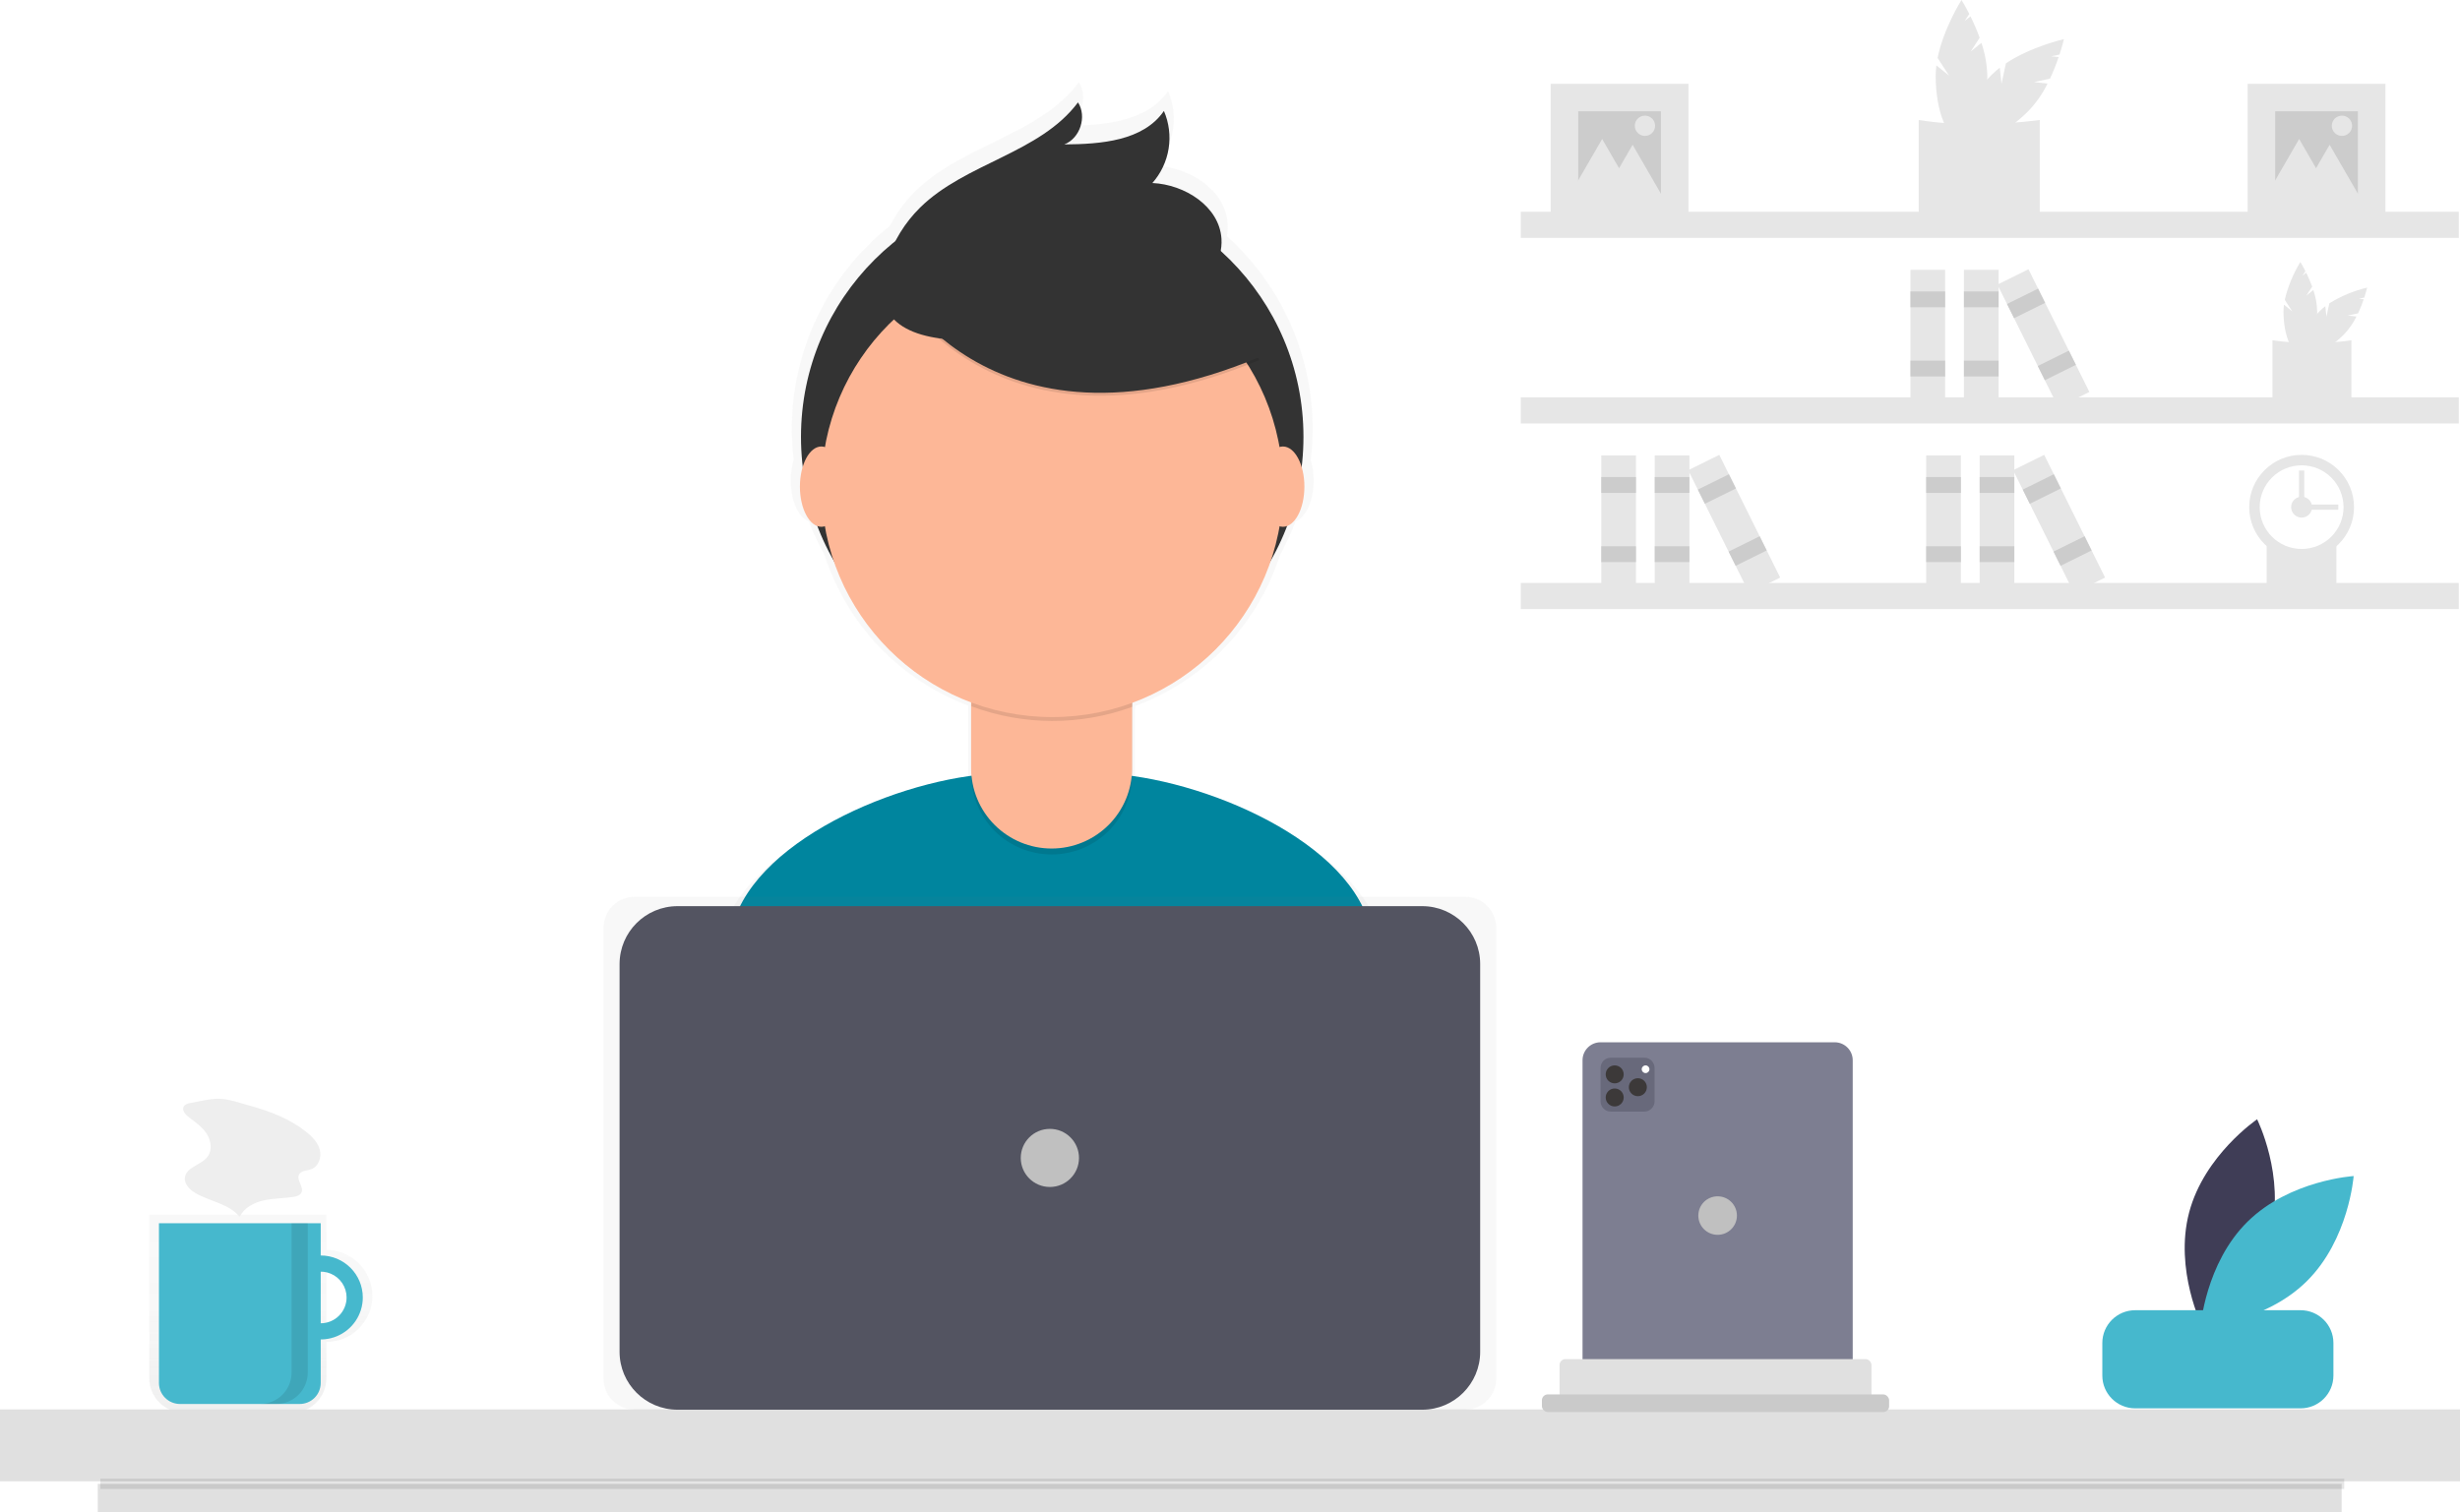 <svg viewBox="0 0 418 257" fill="none" xmlns="http://www.w3.org/2000/svg">
<path d="M334.86 8.753L336.378 6.413C335.928 5.173 335.408 3.959 334.821 2.777L333.84 3.568L334.617 2.37C333.877 0.916 333.294 0 333.294 0C333.294 0 330.252 4.784 329.235 9.85L331.182 12.852L329.027 11.115C328.95 11.705 328.911 12.3 328.909 12.895C328.909 18.894 330.872 23.758 333.294 23.758C335.717 23.758 337.68 18.894 337.68 12.895C337.634 10.986 337.296 9.096 336.677 7.289L334.86 8.753Z" fill="#E6E6E6"/>
<path d="M345.598 13.954L348.329 13.37C348.889 12.176 349.382 10.951 349.804 9.701L348.55 9.568L349.948 9.269C350.455 7.718 350.693 6.66 350.693 6.66C350.693 6.66 345.151 7.896 340.843 10.761L340.092 14.257L339.799 11.508C339.327 11.871 338.878 12.264 338.455 12.683C334.204 16.925 332.146 21.75 333.859 23.459C335.571 25.168 340.405 23.114 344.657 18.872C345.977 17.49 347.077 15.915 347.919 14.2L345.598 13.954Z" fill="#E6E6E6"/>
<path d="M346.595 37.169C340.264 37.573 333.365 37.145 326.025 37.169V20.399C332.493 21.404 339.389 21.301 346.595 20.399V37.169Z" fill="#E6E6E6"/>
<path d="M391.894 50.245L392.883 48.719C392.59 47.91 392.251 47.118 391.868 46.348L391.228 46.863L391.735 46.082C391.252 45.134 390.872 44.536 390.872 44.536C389.654 46.523 388.76 48.692 388.225 50.96L389.495 52.918L388.089 51.785C388.04 52.17 388.014 52.558 388.012 52.946C388.012 56.858 389.293 60.03 390.872 60.03C392.452 60.03 393.732 56.858 393.732 52.946C393.703 51.701 393.482 50.468 393.078 49.29L391.894 50.245Z" fill="#E6E6E6"/>
<path d="M398.896 53.636L400.677 53.255C401.043 52.476 401.363 51.678 401.639 50.863L400.821 50.776L401.733 50.581C402.064 49.57 402.218 48.879 402.218 48.879C399.949 49.424 397.78 50.327 395.795 51.554L395.306 53.834L395.114 52.041C394.806 52.278 394.514 52.534 394.238 52.807C391.465 55.574 390.123 58.72 391.24 59.835C392.357 60.949 395.51 59.61 398.282 56.844C399.143 55.943 399.861 54.915 400.41 53.797L398.896 53.636Z" fill="#E6E6E6"/>
<path d="M399.547 68.776C395.417 69.039 390.918 68.76 386.132 68.776V57.84C390.582 58.462 395.097 58.462 399.547 57.84V68.776Z" fill="#E6E6E6"/>
<path d="M396.997 101.185C393.351 101.417 389.378 101.171 385.152 101.185V91.528C389.081 92.078 393.068 92.078 396.997 91.528V101.185Z" fill="#E6E6E6"/>
<path d="M417.802 35.989H258.408V40.432H417.802V35.989Z" fill="#E6E6E6"/>
<path d="M417.802 67.536H258.408V71.979H417.802V67.536Z" fill="#E6E6E6"/>
<path d="M417.802 99.082H258.408V103.525H417.802V99.082Z" fill="#E6E6E6"/>
<path d="M391.088 95.083C396.006 95.083 399.992 91.105 399.992 86.197C399.992 81.289 396.006 77.31 391.088 77.31C386.17 77.31 382.183 81.289 382.183 86.197C382.183 91.105 386.17 95.083 391.088 95.083Z" fill="#E6E6E6"/>
<path d="M391.088 93.305C395.022 93.305 398.211 90.123 398.211 86.197C398.211 82.27 395.022 79.088 391.088 79.088C387.154 79.088 383.964 82.27 383.964 86.197C383.964 90.123 387.154 93.305 391.088 93.305Z" fill="white"/>
<path d="M391.088 87.974C392.071 87.974 392.868 87.178 392.868 86.197C392.868 85.215 392.071 84.419 391.088 84.419C390.104 84.419 389.307 85.215 389.307 86.197C389.307 87.178 390.104 87.974 391.088 87.974Z" fill="#E6E6E6"/>
<path d="M397.321 86.641V85.752H390.197V86.641H397.321Z" fill="#E6E6E6"/>
<path d="M390.642 87.085H391.533V79.976H390.642V87.085Z" fill="#E6E6E6"/>
<path d="M339.6 45.86H333.708V69.134H339.6V45.86Z" fill="#E6E6E6"/>
<path d="M339.6 49.535H333.708V52.23H339.6V49.535Z" fill="#CCCCCC"/>
<path d="M339.6 61.294H333.708V63.989H339.6V61.294Z" fill="#CCCCCC"/>
<path d="M330.516 45.86H324.624V69.134H330.516V45.86Z" fill="#E6E6E6"/>
<path d="M330.516 49.535H324.624V52.23H330.516V49.535Z" fill="#CCCCCC"/>
<path d="M330.516 61.294H324.624V63.989H330.516V61.294Z" fill="#CCCCCC"/>
<path d="M344.676 45.764L339.396 48.373L349.744 69.23L355.024 66.621L344.676 45.764Z" fill="#E6E6E6"/>
<path d="M346.31 49.057L341.03 51.666L342.228 54.081L347.508 51.472L346.31 49.057Z" fill="#CCCCCC"/>
<path d="M351.538 59.596L346.258 62.205L347.456 64.62L352.736 62.011L351.538 59.596Z" fill="#CCCCCC"/>
<path d="M287.062 77.407H281.17V100.68H287.062V77.407Z" fill="#E6E6E6"/>
<path d="M287.062 81.082H281.17V83.776H287.062V81.082Z" fill="#CCCCCC"/>
<path d="M287.062 92.841H281.17V95.535H287.062V92.841Z" fill="#CCCCCC"/>
<path d="M277.978 77.407H272.087V100.68H277.978V77.407Z" fill="#E6E6E6"/>
<path d="M277.978 81.082H272.087V83.776H277.978V81.082Z" fill="#CCCCCC"/>
<path d="M277.978 92.841H272.087V95.535H277.978V92.841Z" fill="#CCCCCC"/>
<path d="M292.138 77.31L286.858 79.919L297.206 100.776L302.486 98.167L292.138 77.31Z" fill="#E6E6E6"/>
<path d="M293.772 80.604L288.492 83.212L289.69 85.627L294.97 83.018L293.772 80.604Z" fill="#CCCCCC"/>
<path d="M299.001 91.142L293.721 93.751L294.919 96.166L300.199 93.557L299.001 91.142Z" fill="#CCCCCC"/>
<path d="M342.271 77.407H336.379V100.68H342.271V77.407Z" fill="#E6E6E6"/>
<path d="M342.271 81.082H336.379V83.776H342.271V81.082Z" fill="#CCCCCC"/>
<path d="M342.271 92.841H336.379V95.535H342.271V92.841Z" fill="#CCCCCC"/>
<path d="M333.188 77.407H327.296V100.68H333.188V77.407Z" fill="#E6E6E6"/>
<path d="M333.188 81.082H327.296V83.776H333.188V81.082Z" fill="#CCCCCC"/>
<path d="M333.188 92.841H327.296V95.535H333.188V92.841Z" fill="#CCCCCC"/>
<path d="M347.347 77.31L342.067 79.919L352.415 100.776L357.695 98.167L347.347 77.31Z" fill="#E6E6E6"/>
<path d="M348.981 80.604L343.701 83.212L344.899 85.627L350.179 83.018L348.981 80.604Z" fill="#CCCCCC"/>
<path d="M354.21 91.142L348.929 93.751L350.128 96.166L355.408 93.557L354.21 91.142Z" fill="#CCCCCC"/>
<path d="M405.335 14.244H381.919V37.613H405.335V14.244Z" fill="#E6E6E6"/>
<path d="M400.652 18.918H386.601V32.939H400.652V18.918Z" fill="#CCCCCC"/>
<path d="M390.669 23.624L393.648 28.773L396.627 33.923H390.669H384.71L387.69 28.773L390.669 23.624Z" fill="#E6E6E6"/>
<path d="M395.845 24.608L398.824 29.757L401.803 34.907H395.845H389.887L392.866 29.757L395.845 24.608Z" fill="#E6E6E6"/>
<path d="M397.94 23.1C398.893 23.1 399.666 22.329 399.666 21.378C399.666 20.427 398.893 19.656 397.94 19.656C396.988 19.656 396.215 20.427 396.215 21.378C396.215 22.329 396.988 23.1 397.94 23.1Z" fill="#E6E6E6"/>
<path d="M286.903 14.244H263.486V37.613H286.903V14.244Z" fill="#E6E6E6"/>
<path d="M282.22 18.918H268.169V32.939H282.22V18.918Z" fill="#CCCCCC"/>
<path d="M272.236 23.624L275.215 28.773L278.195 33.923H272.236H266.278L269.257 28.773L272.236 23.624Z" fill="#E6E6E6"/>
<path d="M277.413 24.608L280.392 29.757L283.371 34.907H277.413H271.455L274.434 29.757L277.413 24.608Z" fill="#E6E6E6"/>
<path d="M279.508 23.1C280.461 23.1 281.233 22.329 281.233 21.378C281.233 20.427 280.461 19.656 279.508 19.656C278.555 19.656 277.783 20.427 277.783 21.378C277.783 22.329 278.555 23.1 279.508 23.1Z" fill="#E6E6E6"/>
<path d="M385.791 209.704C383.226 219.453 374.236 225.545 374.236 225.545C374.236 225.545 369.407 215.832 371.972 206.083C374.537 196.334 383.526 190.241 383.526 190.241C383.526 190.241 388.356 199.955 385.791 209.704Z" fill="#3F3D56"/>
<path d="M381.9 207.642C374.715 214.725 373.911 225.54 373.911 225.54C373.911 225.54 384.756 224.868 391.941 217.785C399.126 210.701 399.93 199.886 399.93 199.886C399.93 199.886 389.084 200.558 381.9 207.642Z" fill="#46B8CD"/>
<path d="M390.91 222.691H362.806C359.723 222.691 357.224 225.185 357.224 228.261V233.796C357.224 236.873 359.723 239.367 362.806 239.367H390.91C393.993 239.367 396.491 236.873 396.491 233.796V228.261C396.491 225.185 393.993 222.691 390.91 222.691Z" fill="#46B8CD"/>
<g opacity="0.7">
<path opacity="0.7" d="M55.465 212.45V206.441H25.36V234.232C25.36 235.001 25.512 235.763 25.807 236.474C26.102 237.185 26.534 237.831 27.079 238.375C27.625 238.919 28.272 239.35 28.984 239.645C29.696 239.939 30.459 240.091 31.23 240.091H49.595C51.152 240.091 52.645 239.473 53.746 238.375C54.847 237.276 55.465 235.786 55.465 234.232V228.073C57.538 228.069 59.526 227.244 60.99 225.78C62.455 224.315 63.277 222.33 63.277 220.261C63.277 218.192 62.455 216.208 60.99 214.743C59.526 213.279 57.538 212.454 55.465 212.45ZM55.465 225.068V215.454C56.743 215.454 57.968 215.961 58.871 216.862C59.775 217.764 60.282 218.986 60.282 220.261C60.282 221.536 59.775 222.759 58.871 223.661C57.968 224.562 56.743 225.068 55.465 225.068Z" fill="url(#paint0_linear)"/>
</g>
<path d="M54.496 213.39C53.083 213.39 51.701 213.809 50.526 214.592C49.35 215.376 48.434 216.49 47.893 217.793C47.352 219.097 47.211 220.53 47.487 221.914C47.763 223.298 48.443 224.568 49.443 225.566C50.442 226.564 51.716 227.243 53.102 227.518C54.488 227.793 55.925 227.652 57.231 227.112C58.537 226.572 59.653 225.658 60.439 224.485C61.224 223.312 61.643 221.933 61.643 220.523C61.643 218.631 60.89 216.817 59.55 215.479C58.209 214.142 56.392 213.39 54.496 213.39ZM54.496 224.912C53.626 224.912 52.776 224.654 52.053 224.172C51.33 223.69 50.766 223.004 50.433 222.202C50.1 221.4 50.013 220.518 50.183 219.666C50.352 218.815 50.771 218.033 51.386 217.419C52.001 216.805 52.785 216.387 53.638 216.218C54.491 216.048 55.375 216.135 56.179 216.468C56.983 216.8 57.669 217.362 58.153 218.084C58.636 218.806 58.894 219.655 58.894 220.523C58.894 221.687 58.431 222.803 57.606 223.626C56.781 224.449 55.663 224.912 54.496 224.912Z" fill="#46B8CD"/>
<path opacity="0.1" d="M54.496 213.39C53.083 213.39 51.701 213.809 50.526 214.592C49.35 215.376 48.434 216.49 47.893 217.793C47.352 219.097 47.211 220.53 47.487 221.914C47.763 223.298 48.443 224.568 49.443 225.566C50.442 226.564 51.716 227.243 53.102 227.518C54.488 227.793 55.925 227.652 57.231 227.112C58.537 226.572 59.653 225.658 60.439 224.485C61.224 223.312 61.643 221.933 61.643 220.523C61.643 218.631 60.89 216.817 59.55 215.479C58.209 214.142 56.392 213.39 54.496 213.39ZM54.496 224.912C53.626 224.912 52.776 224.654 52.053 224.172C51.33 223.69 50.766 223.004 50.433 222.202C50.1 221.4 50.013 220.518 50.183 219.666C50.352 218.815 50.771 218.033 51.386 217.419C52.001 216.805 52.785 216.387 53.638 216.218C54.491 216.048 55.375 216.135 56.179 216.468C56.983 216.8 57.669 217.362 58.153 218.084C58.636 218.806 58.894 219.655 58.894 220.523C58.894 221.687 58.431 222.803 57.606 223.626C56.781 224.449 55.663 224.912 54.496 224.912Z" fill="#46B8CD"/>
<path d="M27.009 207.904H54.496V235.054C54.496 236.002 54.119 236.911 53.448 237.581C52.776 238.251 51.865 238.628 50.915 238.628H30.59C29.64 238.628 28.729 238.251 28.058 237.581C27.386 236.911 27.009 236.002 27.009 235.054V207.904Z" fill="#46B8CD"/>
<path d="M418 239.547H0V251.764H418V239.547Z" fill="#E0E0E0"/>
<g opacity="0.7">
<path opacity="0.7" d="M234.678 158.84C230.854 144.989 209.175 134.873 192.864 132.63C192.866 132.528 192.871 132.427 192.871 132.324V120.467C192.889 120.46 192.907 120.455 192.924 120.449V119.999C198.713 117.85 203.937 114.416 208.2 109.957C212.464 105.497 215.656 100.129 217.535 94.257C218.543 92.438 219.421 90.549 220.161 88.606C221.903 87.974 223.218 85.108 223.218 81.665C223.224 80.487 223.059 79.315 222.726 78.184C222.94 76.431 223.049 74.666 223.053 72.899C223.059 66.724 221.765 60.616 219.253 54.971C216.742 49.327 213.069 44.273 208.473 40.138C208.61 39.428 208.656 38.705 208.611 37.984C208.242 32.292 202.151 28.426 196.442 28.167C197.95 26.46 198.941 24.361 199.301 22.113C199.661 19.866 199.374 17.563 198.474 15.472C194.833 20.764 187.36 21.327 180.928 21.369C183.704 20.296 184.953 16.458 183.338 13.963C176.616 22.955 163.511 24.62 155.515 32.507C153.773 34.232 152.313 36.219 151.189 38.396C145.992 42.527 141.797 47.775 138.915 53.749C136.033 59.723 134.539 66.269 134.544 72.899C134.547 74.65 134.655 76.399 134.864 78.137C134.522 79.281 134.351 80.47 134.357 81.665C134.357 85.124 135.685 87.999 137.438 88.614C138.181 90.564 139.063 92.458 140.076 94.283C141.949 100.12 145.119 105.46 149.352 109.902C153.584 114.344 158.767 117.774 164.515 119.934V132.324C164.515 132.42 164.521 132.513 164.522 132.608C148.149 134.813 126.297 145.008 122.507 158.971C119.234 171.029 115.74 184.272 114.002 192.047C128.901 202.495 160.166 208.63 179.759 208.63C198.376 208.63 228.803 203.093 243.264 193.579C241.698 185.036 238.093 171.212 234.678 158.84Z" fill="url(#paint1_linear)"/>
</g>
<path d="M179.719 205.191C197.678 205.191 227.03 199.85 240.98 190.672C239.469 182.431 235.992 169.095 232.698 157.16C228.502 141.961 202.02 131.424 186.223 131.424H171C155.153 131.424 128.633 142.022 124.49 157.286C121.333 168.919 117.963 181.693 116.286 189.194C130.659 199.273 160.819 205.191 179.719 205.191Z" fill="#00859E"/>
<path d="M178.792 116.86C202.37 116.86 221.483 97.786 221.483 74.256C221.483 50.726 202.37 31.652 178.792 31.652C155.215 31.652 136.102 50.726 136.102 74.256C136.102 97.786 155.215 116.86 178.792 116.86Z" fill="#333333"/>
<path opacity="0.1" d="M165.013 109.742H192.368V131.581C192.368 135.201 190.927 138.673 188.362 141.233C185.797 143.793 182.318 145.23 178.691 145.23C175.063 145.23 171.585 143.793 169.019 141.233C166.455 138.673 165.013 135.201 165.013 131.581V109.742Z" fill="black"/>
<path d="M168.937 108.731H188.444C189.485 108.731 190.483 109.143 191.218 109.878C191.954 110.612 192.368 111.608 192.368 112.646V130.57C192.368 134.19 190.927 137.662 188.362 140.222C185.797 142.781 182.318 144.219 178.691 144.219C175.063 144.219 171.585 142.781 169.019 140.222C166.455 137.662 165.013 134.19 165.013 130.57V112.646C165.013 111.608 165.427 110.612 166.163 109.878C166.899 109.143 167.897 108.731 168.937 108.731Z" fill="#FDB797"/>
<path opacity="0.1" d="M165.065 120.05C173.88 123.337 183.585 123.364 192.419 120.125V116.772H165.065V120.05Z" fill="black"/>
<path d="M178.792 121.878C200.445 121.878 218 104.359 218 82.749C218 61.139 200.445 43.621 178.792 43.621C157.138 43.621 139.584 61.139 139.584 82.749C139.584 104.359 157.138 121.878 178.792 121.878Z" fill="#FDB797"/>
<path opacity="0.1" d="M150.864 47.157C150.864 47.157 167.388 80.63 214 61.187L203.148 44.204L183.912 37.313L150.864 47.157Z" fill="black"/>
<path d="M150.864 46.665C150.864 46.665 167.388 80.138 214 60.694L203.148 43.712L183.912 36.821L150.864 46.665Z" fill="#333333"/>
<path d="M150.718 44.404C151.832 40.962 153.757 37.837 156.332 35.291C164.045 27.683 176.687 26.077 183.172 17.402C184.729 19.809 183.524 23.512 180.847 24.546C187.052 24.506 194.261 23.963 197.772 18.858C198.641 20.875 198.917 23.097 198.571 25.265C198.223 27.433 197.267 29.458 195.812 31.105C201.319 31.354 207.196 35.084 207.551 40.574C207.788 44.232 205.49 47.695 202.479 49.792C199.467 51.89 195.823 52.853 192.237 53.642C181.768 55.945 143.886 65.6 150.718 44.404Z" fill="#333333"/>
<path d="M139.57 89.537C141.584 89.537 143.217 86.481 143.217 82.712C143.217 78.943 141.584 75.887 139.57 75.887C137.555 75.887 135.922 78.943 135.922 82.712C135.922 86.481 137.555 89.537 139.57 89.537Z" fill="#FDB797"/>
<path d="M217.995 89.537C220.009 89.537 221.642 86.481 221.642 82.712C221.642 78.943 220.009 75.887 217.995 75.887C215.98 75.887 214.347 78.943 214.347 82.712C214.347 86.481 215.98 89.537 217.995 89.537Z" fill="#FDB797"/>
<g opacity="0.7">
<path opacity="0.7" d="M248.933 152.404H107.854C104.912 152.404 102.528 154.783 102.528 157.719V234.285C102.528 237.221 104.912 239.6 107.854 239.6H248.933C251.874 239.6 254.259 237.221 254.259 234.285V157.719C254.259 154.783 251.874 152.404 248.933 152.404Z" fill="url(#paint2_linear)"/>
</g>
<path d="M241.654 154.013H115.133C109.689 154.013 105.277 158.416 105.277 163.849V229.764C105.277 235.196 109.689 239.6 115.133 239.6H241.654C247.097 239.6 251.51 235.196 251.51 229.764V163.849C251.51 158.416 247.097 154.013 241.654 154.013Z" fill="#535461"/>
<path d="M178.394 201.744C181.126 201.744 183.341 199.534 183.341 196.807C183.341 194.079 181.126 191.869 178.394 191.869C175.661 191.869 173.446 194.079 173.446 196.807C173.446 199.534 175.661 201.744 178.394 201.744Z" fill="#C0C0C0"/>
<path d="M397.887 252.2H16.615V257H397.887V252.2Z" fill="#E0E0E0"/>
<path opacity="0.1" d="M398.324 251.328H17.052V253.073H398.324V251.328Z" fill="black"/>
<path opacity="0.1" d="M49.548 207.904V233.278C49.548 234.697 48.984 236.058 47.979 237.061C46.973 238.064 45.61 238.628 44.188 238.628H46.937C48.359 238.628 49.722 238.064 50.727 237.061C51.732 236.058 52.297 234.697 52.297 233.278V207.904H49.548Z" fill="black"/>
<path d="M32.433 187.452C31.97 187.532 31.447 187.657 31.219 188.068C30.859 188.72 31.512 189.455 32.108 189.904C33.21 190.732 34.371 191.545 35.12 192.701C35.868 193.857 36.104 195.47 35.285 196.577C34.217 198.024 31.667 198.335 31.42 200.115C31.262 201.258 32.252 202.233 33.255 202.807C35.731 204.222 38.922 204.599 40.716 206.814C41.458 205.292 43.117 204.412 44.772 204.036C46.425 203.66 48.144 203.688 49.821 203.433C50.362 203.351 50.972 203.186 51.214 202.696C51.683 201.746 50.347 200.607 50.808 199.654C51.159 198.929 52.19 198.985 52.943 198.695C54.169 198.222 54.675 196.647 54.327 195.382C53.979 194.117 52.996 193.128 51.962 192.318C49.177 190.133 45.827 188.849 42.44 187.925C40.864 187.495 39.015 186.821 37.378 186.756C35.798 186.693 33.997 187.185 32.433 187.452Z" fill="#EEEEEE"/>
<path d="M311.751 177.151H271.962C270.272 177.151 268.902 178.519 268.902 180.205V236.492C268.902 238.179 270.272 239.547 271.962 239.547H311.751C313.441 239.547 314.812 238.179 314.812 236.492V180.205C314.812 178.519 313.441 177.151 311.751 177.151Z" fill="#7D7E91"/>
<path d="M291.857 209.876C293.668 209.876 295.136 208.411 295.136 206.604C295.136 204.796 293.668 203.331 291.857 203.331C290.046 203.331 288.577 204.796 288.577 206.604C288.577 208.411 290.046 209.876 291.857 209.876Z" fill="#C0C0C0"/>
<path d="M279.395 179.769H273.711C272.745 179.769 271.962 180.551 271.962 181.514V187.187C271.962 188.151 272.745 188.932 273.711 188.932H279.395C280.361 188.932 281.144 188.151 281.144 187.187V181.514C281.144 180.551 280.361 179.769 279.395 179.769Z" fill="#68697B"/>
<path d="M274.367 188.059C275.212 188.059 275.897 187.376 275.897 186.532C275.897 185.689 275.212 185.005 274.367 185.005C273.522 185.005 272.837 185.689 272.837 186.532C272.837 187.376 273.522 188.059 274.367 188.059Z" fill="#3C3939"/>
<path d="M278.302 186.314C279.147 186.314 279.833 185.63 279.833 184.787C279.833 183.944 279.147 183.26 278.302 183.26C277.457 183.26 276.772 183.944 276.772 184.787C276.772 185.63 277.457 186.314 278.302 186.314Z" fill="#3C3939"/>
<path d="M274.367 184.132C275.212 184.132 275.897 183.449 275.897 182.605C275.897 181.762 275.212 181.078 274.367 181.078C273.522 181.078 272.837 181.762 272.837 182.605C272.837 183.449 273.522 184.132 274.367 184.132Z" fill="#3C3939"/>
<path d="M279.614 182.387C279.976 182.387 280.27 182.094 280.27 181.733C280.27 181.371 279.976 181.078 279.614 181.078C279.252 181.078 278.958 181.371 278.958 181.733C278.958 182.094 279.252 182.387 279.614 182.387Z" fill="white"/>
<rect x="265" y="231" width="53" height="8" rx="1" fill="#E0E0E0"/>
<rect x="262" y="237" width="59" height="3" rx="1" fill="#CACACA"/>
<defs>
<linearGradient id="paint0_linear" x1="44.326" y1="240.091" x2="44.326" y2="206.441" gradientUnits="userSpaceOnUse">
<stop stop-color="#808080" stop-opacity="0.25"/>
<stop offset="0.535" stop-color="#808080" stop-opacity="0.12"/>
<stop offset="1" stop-color="#808080" stop-opacity="0.1"/>
</linearGradient>
<linearGradient id="paint1_linear" x1="77755.4" y1="126568" x2="77755.4" y2="23179.4" gradientUnits="userSpaceOnUse">
<stop stop-color="#808080" stop-opacity="0.25"/>
<stop offset="0.535" stop-color="#808080" stop-opacity="0.12"/>
<stop offset="1" stop-color="#808080" stop-opacity="0.1"/>
</linearGradient>
<linearGradient id="paint2_linear" x1="73801.1" y1="53830.4" x2="73801.1" y2="33086.8" gradientUnits="userSpaceOnUse">
<stop stop-color="#808080" stop-opacity="0.25"/>
<stop offset="0.535" stop-color="#808080" stop-opacity="0.12"/>
<stop offset="1" stop-color="#808080" stop-opacity="0.1"/>
</linearGradient>
</defs>
</svg>
